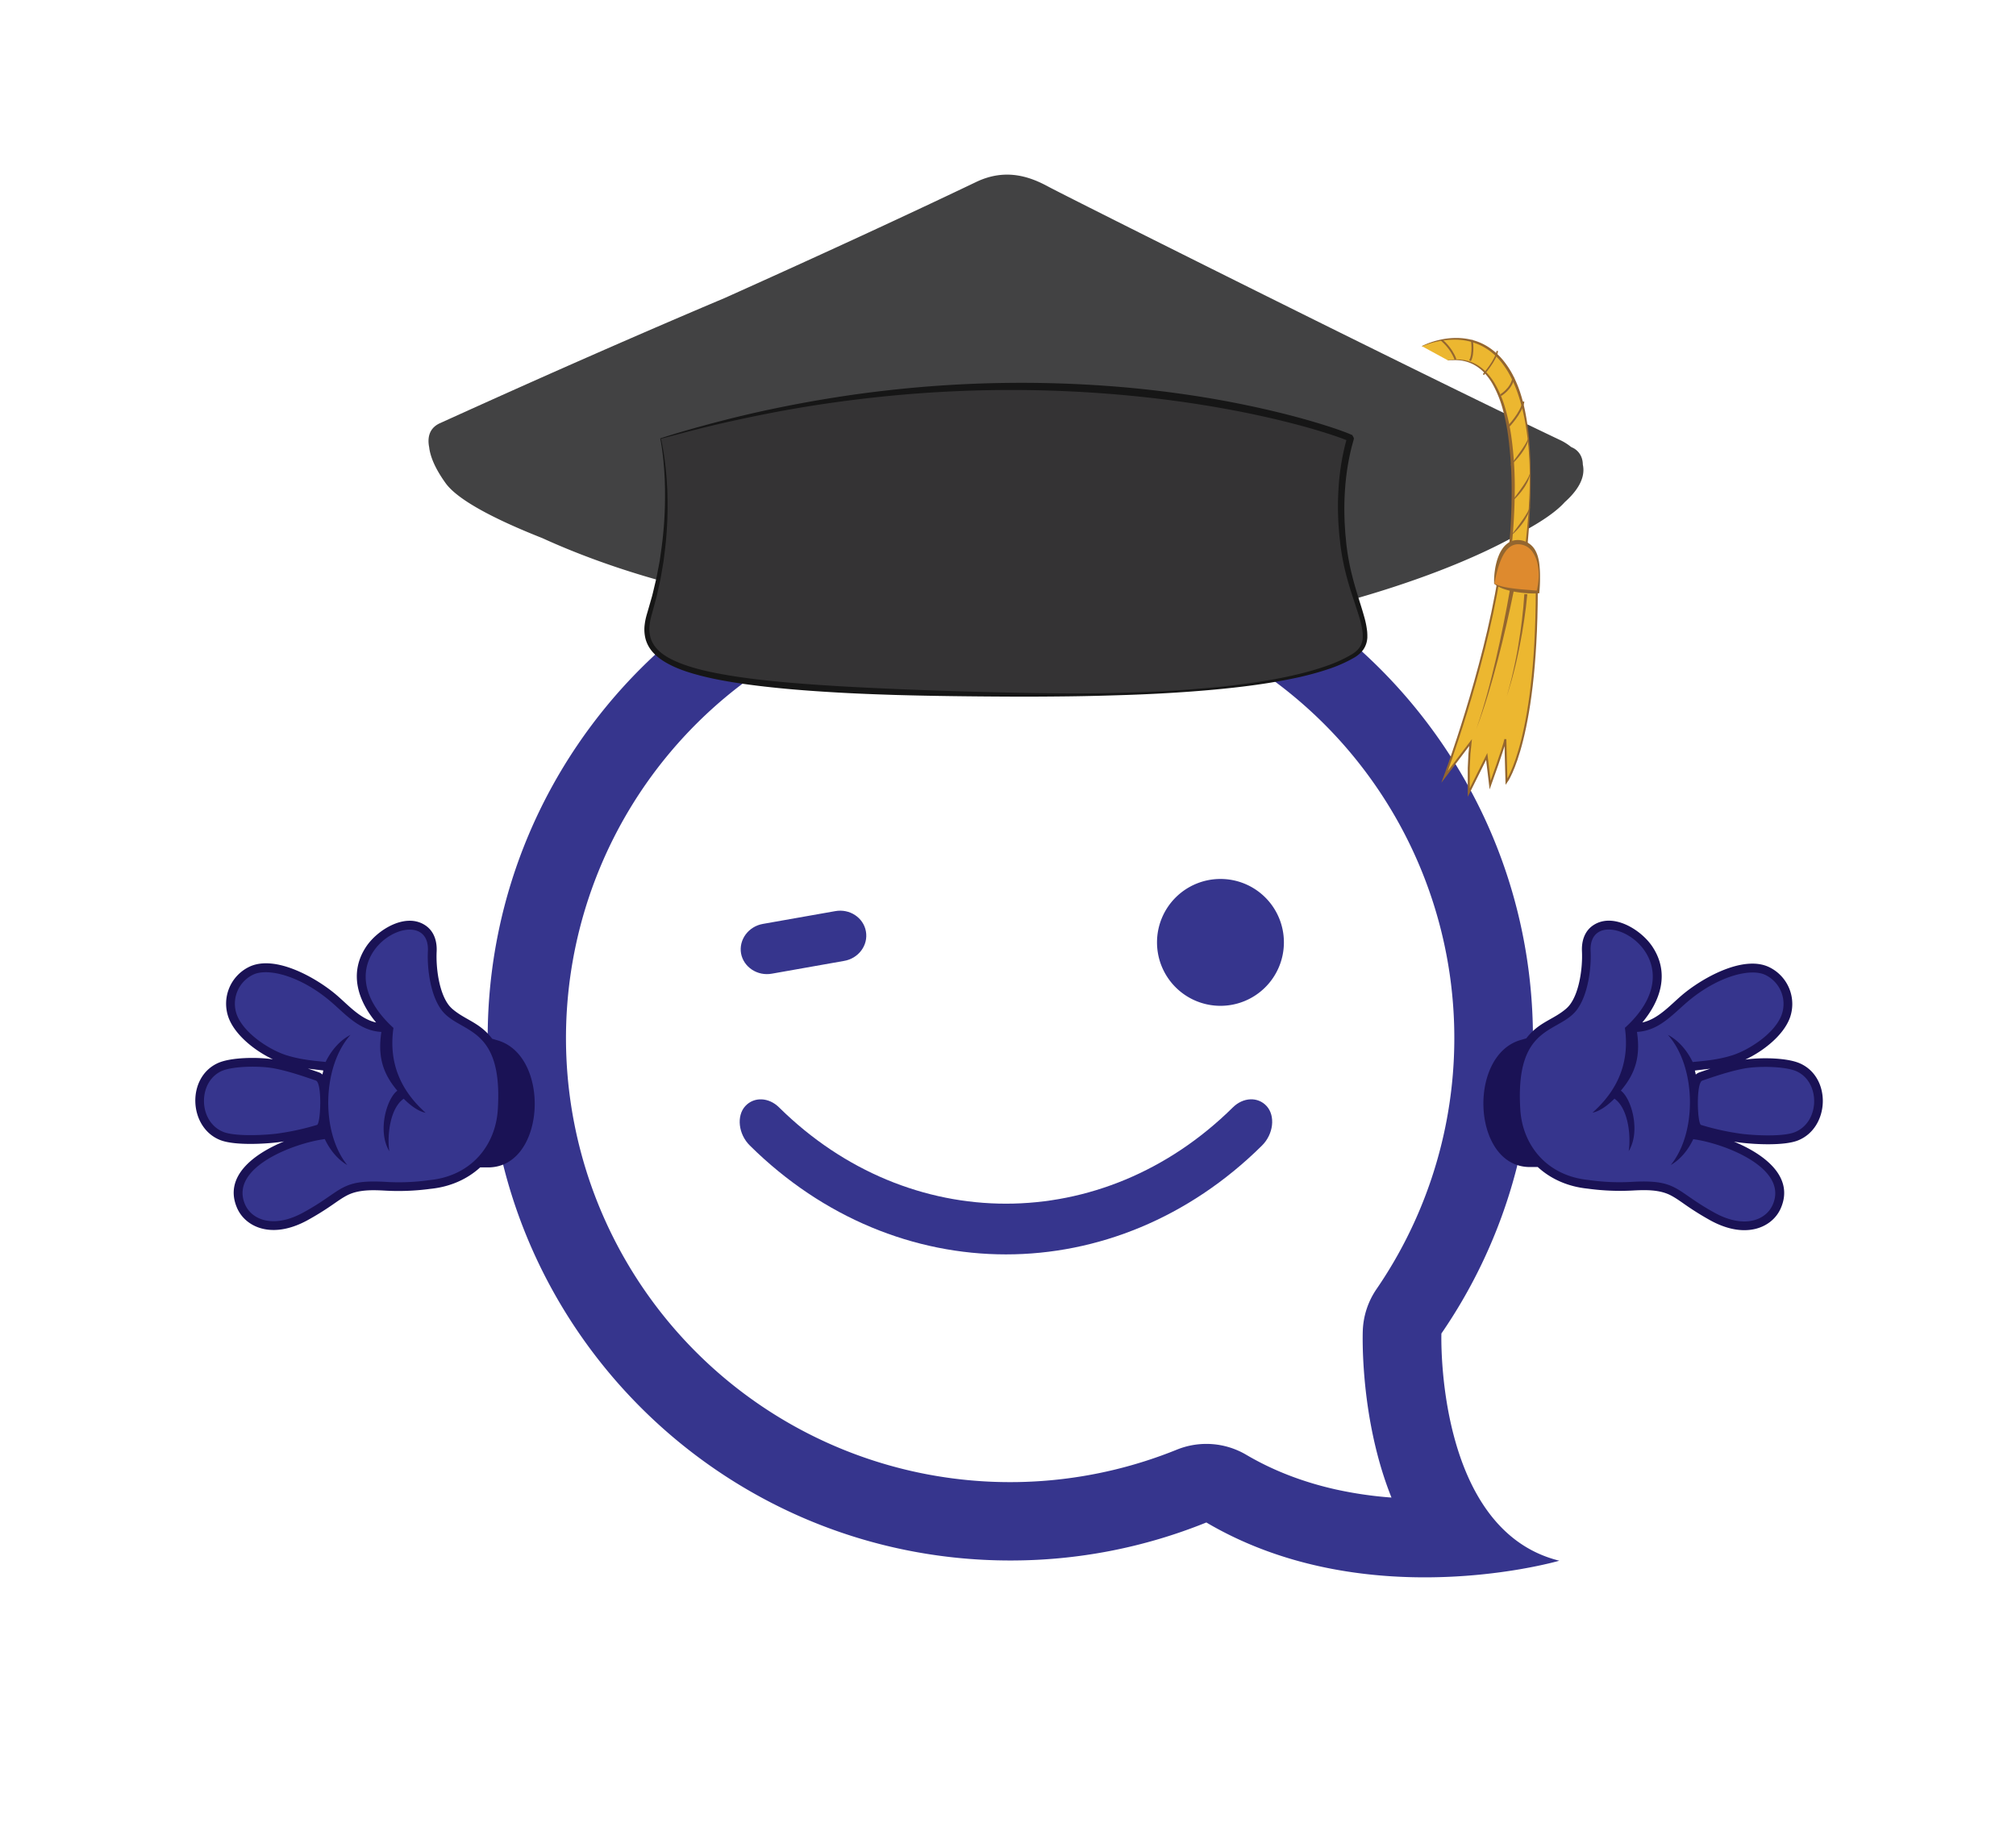 <svg id="Layer_1" data-name="Layer 1" xmlns="http://www.w3.org/2000/svg" viewBox="0 0 2000 1821"><defs><style>.cls-1,.cls-3{fill:#36358d;}.cls-2{fill:#1a1255;}.cls-2,.cls-3{fill-rule:evenodd;}.cls-4{fill:#424243;}.cls-5{fill:#343334;}.cls-6{fill:#161616;}.cls-7,.cls-9{fill:#ecb730;}.cls-8{fill:#94662f;}.cls-11,.cls-12,.cls-9{stroke:#94662f;stroke-miterlimit:10;}.cls-9{stroke-width:1.98px;}.cls-10{fill:#de8a2e;}.cls-11,.cls-12{fill:none;}.cls-11{stroke-width:1.9px;}.cls-12{stroke-width:1.47px;}</style></defs><title>Artboard 8</title><path class="cls-1" d="M1002.29,589.48a440.53,440.53,0,0,1,363.34,689.57,78,78,0,0,0-13.67,41.7c-.2,6.16-1.44,61.92,14.85,123.69a354.46,354.46,0,0,0,13.62,41.53,388.36,388.36,0,0,1-55.37-8.08c-32.48-7.26-62.32-18.82-88.69-34.36a77.95,77.95,0,0,0-68.87-5.09,440.61,440.61,0,1,1-165.21-849m0-78c-286.35,0-518.48,232.14-518.48,518.49s232.13,518.48,518.48,518.48a517,517,0,0,0,194.48-37.72c72.64,42.81,151.92,54.45,216.64,54.45,77.12,0,133.55-16.51,133.55-16.51-123.23-30.36-117-225.44-117-225.44A516.09,516.09,0,0,0,1520.78,1030c0-286.35-232.14-518.49-518.49-518.49Z"/><path class="cls-1" d="M1251.9,1136.76c-145.38,143.9-362.48,143.9-507.91,0-11.66-11.43-13.38-29.63-4.65-39.19s23.52-8.78,33.64,1.35c128.84,127.26,321.2,127.26,450,0,10.12-10.13,24.9-11,33.64-1.35S1263.51,1125.34,1251.9,1136.76Z"/><path class="cls-1" d="M1210.78,872.16a62.94,62.94,0,1,0,62.93,62.77A62.86,62.86,0,0,0,1210.78,872.16Z"/><path class="cls-1" d="M828.49,904.1,757.1,916.71c-14.48,2.4-24.33,15.64-21.92,29.42,2.51,13.46,16.17,22.65,30.65,20l71.39-12.63c14.48-2.37,24.33-15.62,21.8-29.39C856.63,910.6,843,901.41,828.49,904.1Z"/><path class="cls-2" d="M1514,1030.36l-5.56,1.63c-52.75,15.42-47.85,125,8.49,126h8.62c12.85,11.82,29.81,19.46,49.43,21.44a236.47,236.47,0,0,0,46.12,1.8c11.68-.56,24.89-.81,35.64,4.51,5.31,2.62,10.41,6.39,15.28,9.75a279.29,279.29,0,0,0,25.3,15.73c12.91,7,28.24,11.59,43,8.42,11.65-2.5,21.57-9.79,26.37-20.83,13.42-30.89-15.94-53.43-46.5-66,2.27.36,4.54.67,6.82,1,14.76,1.78,43,3.19,56.61-2.17,31.57-12.47,33.65-62.55,2-76.51-12.78-5.65-38.56-6-54.18-3.73,18-8.38,37.43-23.87,44-40.81a40.61,40.61,0,0,0-19.89-50.72c-26-13-67.75,11.19-87,27.62-11.83,10.09-23.6,23.67-39.29,27.1,18-21.44,27.38-48.89,10.15-75.09-11.19-17-39.39-34.56-59-21.27-8.65,5.87-11.49,15.9-11,25.9.73,15.54-2.32,39.78-11.79,52.54a27.92,27.92,0,0,1-4.64,4.83c-11.4,9.5-23.92,12.34-35.25,24.58a56.13,56.13,0,0,0-3.67,4.39Zm182.73,30.06c-3.59,1.19-7.16,2.4-10.74,3.63a10.38,10.38,0,0,0-3.66,2.2c-.27-1.33-.57-2.67-.9-4C1686.78,1061.57,1691.79,1061.05,1696.72,1060.42Z"/><path class="cls-3" d="M1679.77,1130.35c30,4,94.87,28.29,78.92,65-6.69,15.39-28.22,24.07-57.23,8.27-39.81-21.68-36.23-33.19-80.79-31a214.76,214.76,0,0,1-44.67-1.76c-42.12-4.18-65.62-35.18-67.77-69.88-5.29-85.64,38.29-75,56.28-99.22,10.64-14.35,14.32-40.07,13.48-58.1-2.52-54.48,113,4.38,34,76.25,5,35-7.66,62.41-32.12,84.12,7.84-1.46,16.22-8.26,21.75-13.89,13.77,9.53,16.51,37.18,14.14,52.14,12.22-20.12,2.52-52.58-7.79-60.08,14.81-17.37,19.56-34.38,16-58.27,21.68-1.12,35-17,50.15-29.92,29.36-25,62.46-34,77.54-26.47a31.94,31.94,0,0,1,15.68,39.86c-7.16,18.59-32.81,34.73-49.07,39.82s-32.38,5.76-39,6.63c-5.48-11.27-13.8-21.34-24.61-27,27.94,31.43,29.36,96.52,2.84,129.14,9.82-5.67,17.35-15.12,22.33-25.65Zm100.61-6.87c25.33-10,25.78-49.91,1.72-60.55-11.09-4.9-38-5.42-52.69-2.52s-29.43,8-40.62,11.83c-6.37,2.18-5,43.07-1.18,44a251.2,251.2,0,0,0,40.37,8.83C1742.49,1126.86,1769.18,1127.9,1780.38,1123.48Z"/><path class="cls-2" d="M488.3,1030.77q-1.71-2.28-3.66-4.41c-11.3-12.27-23.81-15.15-35.19-24.67a27.86,27.86,0,0,1-4.62-4.84c-9.44-12.79-12.42-37-11.65-52.58.49-10-2.32-20-11-25.93-19.53-13.34-47.77,4.14-59,21.12-17.31,26.14-8,53.62,9.94,75.11-15.68-3.47-27.41-17.08-39.22-27.2-19.23-16.49-60.91-40.82-87-27.86a40.61,40.61,0,0,0-20,50.66c6.49,17,25.88,32.51,43.85,40.94-15.61-2.34-41.4-2-54.19,3.57-31.65,13.89-29.7,64,1.84,76.53,13.54,5.39,41.84,4.06,56.6,2.32q3.42-.4,6.82-.94c-30.6,12.54-60,35-46.68,65.93,4.77,11,14.67,18.37,26.31,20.9,14.7,3.21,30.05-1.31,43-8.3a279.24,279.24,0,0,0,25.34-15.66c4.88-3.35,10-7.11,15.31-9.72,10.76-5.28,24-5,35.65-4.4a237.33,237.33,0,0,0,46.13-1.68c19.62-1.93,36.6-9.53,49.48-21.3H485c56.35-.84,61.54-110.4,8.83-126l-5.55-1.64ZM320.78,1062.2c-.33,1.33-.63,2.67-.91,4a10.09,10.09,0,0,0-3.66-2.21c-3.57-1.24-7.14-2.47-10.73-3.66C310.41,1061,315.42,1061.51,320.78,1062.2Z"/><path class="cls-3" d="M322.24,1130.3c5,10.55,12.46,20,22.27,25.72-26.44-32.7-24.84-97.78,3.19-129.13-10.82,5.58-19.18,15.62-24.68,26.87-6.64-.88-22.77-1.59-39-6.73s-41.85-21.34-49-39.95a32,32,0,0,1,15.79-39.82c15.1-7.51,48.18,1.58,77.46,26.68,15.09,12.94,28.39,28.88,50.08,30-3.63,23.89,1.07,40.91,15.83,58.32-10.33,7.48-20.11,39.9-7.95,60.06-2.32-15,.49-42.61,14.29-52.1,5.51,5.64,13.87,12.46,21.71,13.94-24.41-21.77-36.94-49.25-31.9-84.2-78.83-72.09,36.84-130.63,34.17-76.16-.89,18,2.72,43.75,13.33,58.14,17.92,24.29,61.53,13.74,56,99.37-2.24,34.69-25.82,65.63-68,69.7a214.21,214.21,0,0,1-44.67,1.63c-44.56-2.27-41,9.24-80.87,30.81-29.05,15.72-50.56,7-57.21-8.41-15.85-36.75,49-60.84,79.09-64.79Zm-48.19-5.37a252,252,0,0,0,40.39-8.72c3.77-1,5.31-41.84-1.06-44-11.18-3.86-25.89-9-40.59-11.94s-41.59-2.49-52.69,2.38c-24.09,10.57-23.74,50.47,1.56,60.55C232.84,1127.61,259.53,1126.64,274.05,1124.93Z"/><path class="cls-4" d="M1552.35,498.24c16.41-14.66,20.16-27.23,17.91-37.26-.12-12.65-10-16.68-10-16.68l-1.76-.88a51.47,51.47,0,0,0-10.4-6.59c-143-67.95-491.39-242.53-508.05-251.6-17.73-9.65-42.08-18.81-71.63-4.66-76.77,36.76-166,77.66-249.17,115-76.47,32.31-170.06,73.15-283.1,124.49l-.12.05c-10.46,5-12.07,14.43-10.29,23.57,1,8.75,5.34,20.4,16.32,35.7,12.52,17.43,51.3,36.93,96,54.58,64.35,29.44,143.55,52.58,205.21,60.82,120.47,16.1,486.42,23.76,486.42,23.76,11.81-1,29.42-3.82,50.58-8.34,0,.82,0,1.25,0,1.25,6-.51,28.14-6.33,57.57-15.5,57.48-16,123.77-39.64,173-68.39C1529.3,517.58,1544,507.61,1552.35,498.24Z"/><path class="cls-5" d="M655.31,435.21s18.37,77.53-10.89,173.33c-16.81,55.06,37.08,76.86,366.73,80.77,102.74,1.22,270.79-2,331.35-38.56,28.14-17-1.9-48.11-9.53-108.78-8.16-65,6.81-105.13,6.81-107.16S1043.81,319.93,655.31,435.21Z"/><path class="cls-6" d="M655.62,435.39a3.1,3.1,0,0,1,.25.62l.19.88.39,1.76.7,3.53q.66,3.54,1.24,7.09l1.05,7.12.86,7.15c.28,2.38.45,4.78.68,7.17l.32,3.59c.1,1.19.15,2.39.23,3.59l.43,7.19c.12,2.4.14,4.8.21,7.2a375.64,375.64,0,0,1-3,57.56l-.91,7.16-1.2,7.11c-.85,4.74-1.5,9.52-2.63,14.2s-2,9.42-3.15,14.1l-3.78,14-.94,3.47c-.32,1.12-.63,2.23-.88,3.36a49.38,49.38,0,0,0-1.2,6.76,32.52,32.52,0,0,0,1,13.18,28.27,28.27,0,0,0,6.72,11.13,42.11,42.11,0,0,0,5,4.44,60,60,0,0,0,5.74,3.72c8,4.57,17,7.71,26,10.32s18.37,4.56,27.73,6.25c18.71,3.4,37.67,5.64,56.68,7.45,38,3.54,76.24,5.5,114.47,7.14s76.51,2.79,114.79,3.63q28.71.66,57.41.78t57.41-.77c19.13-.59,38.26-1.42,57.34-2.78s38.15-3.05,57.11-5.56c9.49-1.19,18.93-2.66,28.35-4.25s18.76-3.58,28-5.79,18.44-4.85,27.4-8a135.81,135.81,0,0,0,25.72-11.76,28.57,28.57,0,0,0,5.25-4.13,22.49,22.49,0,0,0,2.11-2.48,19.2,19.2,0,0,0,1.56-2.8,18.07,18.07,0,0,0,1.6-6.24l.09-.82,0-.83c0-.56,0-1.11,0-1.67-.08-1.13-.09-2.25-.26-3.39a83.13,83.13,0,0,0-3-13.63c-1.33-4.53-2.84-9.06-4.34-13.6-3-9.09-6-18.26-8.47-27.61a240.79,240.79,0,0,1-5.75-28.47c-.34-2.4-.56-4.8-.85-7.2s-.59-4.8-.77-7.21c-.33-4.82-.81-9.63-.91-14.47a278.16,278.16,0,0,1,.24-29,242,242,0,0,1,3.37-28.89q1.29-7.17,3-14.26c.59-2.34,1.24-4.76,1.84-7l.11-.42c.06-.19,0-.17,0-.16h.05c-.32-.63,2.41,4.94,1.44,2.71l-.21-.1-.33-.16-.74-.32c-1-.44-2.13-.87-3.22-1.28-8.81-3.32-17.92-6.19-27-8.91s-18.33-5.21-27.57-7.55c-18.48-4.69-37.13-8.74-55.88-12.28s-37.6-6.57-56.51-9.14-37.89-4.63-56.9-6.28A1242.37,1242.37,0,0,0,880.63,393c-38,3.78-75.92,9.13-113.48,16.32Q739,414.73,711,421.24q-14,3.3-27.86,6.88ZM655,435c4.56-1.5,9.43-3,13.94-4.38s9.19-2.73,13.79-4.06q13.82-3.94,27.73-7.59c18.55-4.84,37.2-9.32,56-13.22,37.54-7.86,75.45-14.09,113.6-18.37a1181.39,1181.39,0,0,1,230.06-3.53q28.73,2.39,57.29,6.32c19,2.6,38,5.69,56.88,9.39s37.63,7.88,56.25,12.72q13.95,3.63,27.79,7.81c9.21,2.81,18.36,5.76,27.46,9.24,1.14.44,2.28.9,3.44,1.4l.9.4.49.23.59.31c-.78-2.07,2.43,3.62,1.91,3.34,0,.29-.08.59-.13.88s-.13.62-.16.71l-.13.45c-.66,2.4-1.27,4.6-1.87,6.9q-1.72,6.86-3,13.81a243.47,243.47,0,0,0-3.49,28.12,271.74,271.74,0,0,0-.5,28.4c.06,4.74.5,9.46.76,14.2.14,2.37.45,4.72.66,7.08s.44,4.73.74,7.07a234.93,234.93,0,0,0,5.25,27.89c2.26,9.21,5.06,18.31,7.92,27.44,1.43,4.57,2.87,9.16,4.16,13.83a87.55,87.55,0,0,1,2.94,14.44c.16,1.23.16,2.51.22,3.77,0,.64,0,1.28,0,1.92l0,1-.12,1a22.29,22.29,0,0,1-2.09,7.55,23.28,23.28,0,0,1-2,3.42,26.16,26.16,0,0,1-2.59,2.95,32.8,32.8,0,0,1-6.08,4.63,139.74,139.74,0,0,1-26.6,11.72c-9.16,3.06-18.48,5.53-27.84,7.69-18.78,4.16-37.76,7.14-56.8,9.45s-38.13,4-57.26,5.32-38.26,2.3-57.41,2.93-38.31,1.16-57.47,1.39-38.33.36-57.48.26c-38.31-.16-76.63-.57-114.95-1.66-19.16-.62-38.32-1.32-57.47-2.44s-38.29-2.42-57.41-4.34-38.2-4.25-57.17-7.78c-9.48-1.76-18.92-3.92-28.24-6.63s-18.55-6.11-27.16-11.12a63.86,63.86,0,0,1-6.25-4.15,47.84,47.84,0,0,1-5.68-5.09,35.11,35.11,0,0,1-4.68-6.18,32.79,32.79,0,0,1-3.12-7.16,37.52,37.52,0,0,1-1-15.27,56.09,56.09,0,0,1,1.4-7.35c.3-1.21.64-2.4,1-3.58l1-3.45,3.94-13.72c1.19-4.6,2.2-9.25,3.33-13.88s1.94-9.32,2.87-14l1.33-7,1-7.07a389.35,389.35,0,0,0,4.26-57c0-2.38,0-4.77,0-7.15l-.22-7.16c0-1.19-.06-2.39-.12-3.58l-.22-3.57c-.16-2.39-.25-4.77-.46-7.15l-.63-7.14-.8-7.12c-.31-2.37-.63-4.74-1-7.1l-.57-3.53-.33-1.76-.16-.89A7.42,7.42,0,0,1,655,435Z"/><path class="cls-7" d="M1410.68,343.52s132.94-67,103,203l-15.46-4.12s23.19-197.72-61.83-184.84"/><path class="cls-8" d="M1410.61,343.38a77.25,77.25,0,0,1,16.6-5.92,73.16,73.16,0,0,1,17.58-2.11,62.29,62.29,0,0,1,17.61,2.49,55.68,55.68,0,0,1,8.35,3.24,56.43,56.43,0,0,1,7.72,4.55,64.26,64.26,0,0,1,13,12.21,85,85,0,0,1,9.71,14.94,119.57,119.57,0,0,1,6.85,16.38,169.73,169.73,0,0,1,4.61,17.09,259.69,259.69,0,0,1,4.73,34.95c.87,11.71,1.16,23.45,1.16,35.18s-.45,23.46-1,35.18-1.59,23.41-2.69,35.1l-.12,1.29-1.29-.33-15.49-4-1-.26.11-1.09c1.74-18.1,2.6-36.36,2.58-54.56a410.46,410.46,0,0,0-3.35-54.43,211.38,211.38,0,0,0-5.28-26.67,110.05,110.05,0,0,0-10-25.12,59.62,59.62,0,0,0-7.84-10.94,41.63,41.63,0,0,0-10.45-8.37A37.91,37.91,0,0,0,1450,357.8a49.33,49.33,0,0,0-13.57-.08l0-.3a47.47,47.47,0,0,1,13.73-.48,38.66,38.66,0,0,1,13.23,4,43.38,43.38,0,0,1,11.07,8.39,62.26,62.26,0,0,1,8.4,11.06,109.25,109.25,0,0,1,10.67,25.48,202.76,202.76,0,0,1,5.76,27,362.5,362.5,0,0,1,3.43,54.87q-.09,13.74-.89,27.45c-.52,9.15-1.22,18.26-2.3,27.39l-.92-1.36,15.42,4.25-1.4,1c1.38-11.62,2.63-23.27,3.52-34.94s1.38-23.39,1.48-35.1c.18-23.39-1.74-46.92-7.1-69.63q-2.08-8.49-4.89-16.74a130.4,130.4,0,0,0-6.82-16,85.79,85.79,0,0,0-9.29-14.56,61.07,61.07,0,0,0-12.42-11.88,55,55,0,0,0-7.36-4.46,62.76,62.76,0,0,0-8-3.27,60.87,60.87,0,0,0-17-2.85,82.79,82.79,0,0,0-34,6.66Z"/><path class="cls-9" d="M1487.08,572.46c-14.88,93.32-53.95,198.36-53.95,198.36l25.77-34-1.12,11.27-.68,14v24.34l17.81-35.84,3.38,28.4s14.22-39.22,15.1-45.53l1.13,42.38s31.78-43.28,30-205.12"/><path class="cls-10" d="M1482.42,579.07s2.43-48,28.85-40.27c22.54,6.61,14.43,48.69,14.43,48.69S1492.34,587.19,1482.42,579.07Z"/><path class="cls-8" d="M1482.24,579.15a.6.6,0,0,1,0-.2v-.78l0-.88c0-.59,0-1.18,0-1.77q0-1.77.15-3.54c.16-2.35.41-4.71.78-7.06a67.8,67.8,0,0,1,1.46-7,52.18,52.18,0,0,1,2.31-6.86,33.38,33.38,0,0,1,3.51-6.51,21.43,21.43,0,0,1,5.32-5.52,16.37,16.37,0,0,1,7.34-3,19.82,19.82,0,0,1,19.69,9.55,28.78,28.78,0,0,1,2.86,6.77,44,44,0,0,1,1.41,7,106.17,106.17,0,0,1,.72,14.13,130.29,130.29,0,0,1-.66,14.19l-.12,1.09-1.27,0a93.91,93.91,0,0,1-11.26-.15c-1.88-.11-3.74-.33-5.61-.55s-3.73-.47-5.58-.81a73.83,73.83,0,0,1-11-2.69,38.46,38.46,0,0,1-5.27-2.18,25.43,25.43,0,0,1-2.47-1.46c-.4-.26-.77-.57-1.15-.86S1482.57,579.48,1482.24,579.15Zm.36-.16,1.15.6c.42.19.81.4,1.24.58.83.36,1.7.66,2.56,1a53.28,53.28,0,0,0,5.29,1.36c3.58.74,7.22,1.25,10.86,1.67,1.83.19,3.66.41,5.49.57l5.5.45c3.67.26,7.37.64,11,.91l-1.39,1.14a76.19,76.19,0,0,0,2.11-13.7,53.75,53.75,0,0,0-1-13.82,32.3,32.3,0,0,0-5.23-12.38,18.69,18.69,0,0,0-4.56-4.45,16.61,16.61,0,0,0-5.77-2.45,15.78,15.78,0,0,0-6.18-.23,13.74,13.74,0,0,0-5.5,2.33,21,21,0,0,0-4.44,4.45,40,40,0,0,0-3.41,5.67,76.31,76.31,0,0,0-4.7,12.83q-.9,3.33-1.67,6.74-.39,1.71-.72,3.42l-.32,1.73-.16.86-.08.43,0,.22,0,.1S1482.64,579.09,1482.6,579Z"/><path class="cls-8" d="M1499.25,531.28c3.4-4.73,7-9.25,10.25-13.95q2.52-3.48,4.72-7.15a35.55,35.55,0,0,0,3.67-7.75,21.47,21.47,0,0,1-2.36,8.45c-.59,1.36-1.37,2.6-2.08,3.88s-1.56,2.48-2.41,3.67a70.33,70.33,0,0,1-5.49,6.8A56.26,56.26,0,0,1,1499.25,531.28Z"/><path class="cls-8" d="M1499.25,498.22c3.4-4.73,7-9.25,10.25-14q2.52-3.48,4.72-7.15a35.55,35.55,0,0,0,3.67-7.75,21.47,21.47,0,0,1-2.36,8.45c-.59,1.36-1.37,2.6-2.08,3.88s-1.56,2.48-2.41,3.67a70.33,70.33,0,0,1-5.49,6.8A56.26,56.26,0,0,1,1499.25,498.22Z"/><path class="cls-8" d="M1498.05,462.16c3.4-4.74,7-9.26,10.24-14,1.68-2.32,3.26-4.71,4.73-7.15a35.49,35.49,0,0,0,3.66-7.75,21.1,21.1,0,0,1-2.36,8.44,43.86,43.86,0,0,1-2.07,3.89c-.77,1.24-1.57,2.47-2.41,3.66a72.31,72.31,0,0,1-5.49,6.81A58.1,58.1,0,0,1,1498.05,462.16Z"/><path class="cls-11" d="M1496,423.69s13.7-14.13,15.32-25.25"/><path class="cls-11" d="M1488.73,392.13s11-6.31,12.63-17.43"/><path class="cls-12" d="M1471.6,371.69s12.62-14.4,13.83-23.44"/><path class="cls-11" d="M1460.18,337.43s2.11,13.53-1.8,20.44"/><path class="cls-11" d="M1430.13,337.43s9.61,7.52,13.82,19.24"/><path class="cls-8" d="M1502.12,584.54c-2.35,11.8-4.93,23.52-7.62,35.23s-5.55,23.36-8.58,35-6.27,23.18-9.77,34.66-7.32,22.87-11.61,34.07c4-11.32,7.43-22.8,10.65-34.35s6-23.19,8.79-34.86,5.21-23.39,7.59-35.14,4.6-23.53,6.62-35.31Z"/><path class="cls-8" d="M1515.18,589.68c-.76,8.66-1.85,17.21-3.12,25.76s-2.75,17-4.44,25.5c-.81,4.24-1.77,8.45-2.67,12.67s-1.93,8.4-3,12.57c-2.08,8.37-4.57,16.63-7.16,24.84,2.35-8.29,4.6-16.6,6.43-25,1-4.18,1.79-8.42,2.68-12.63s1.61-8.45,2.3-12.7q2.16-12.72,3.68-25.53c1-8.53,1.85-17.12,2.35-25.64Z"/></svg>